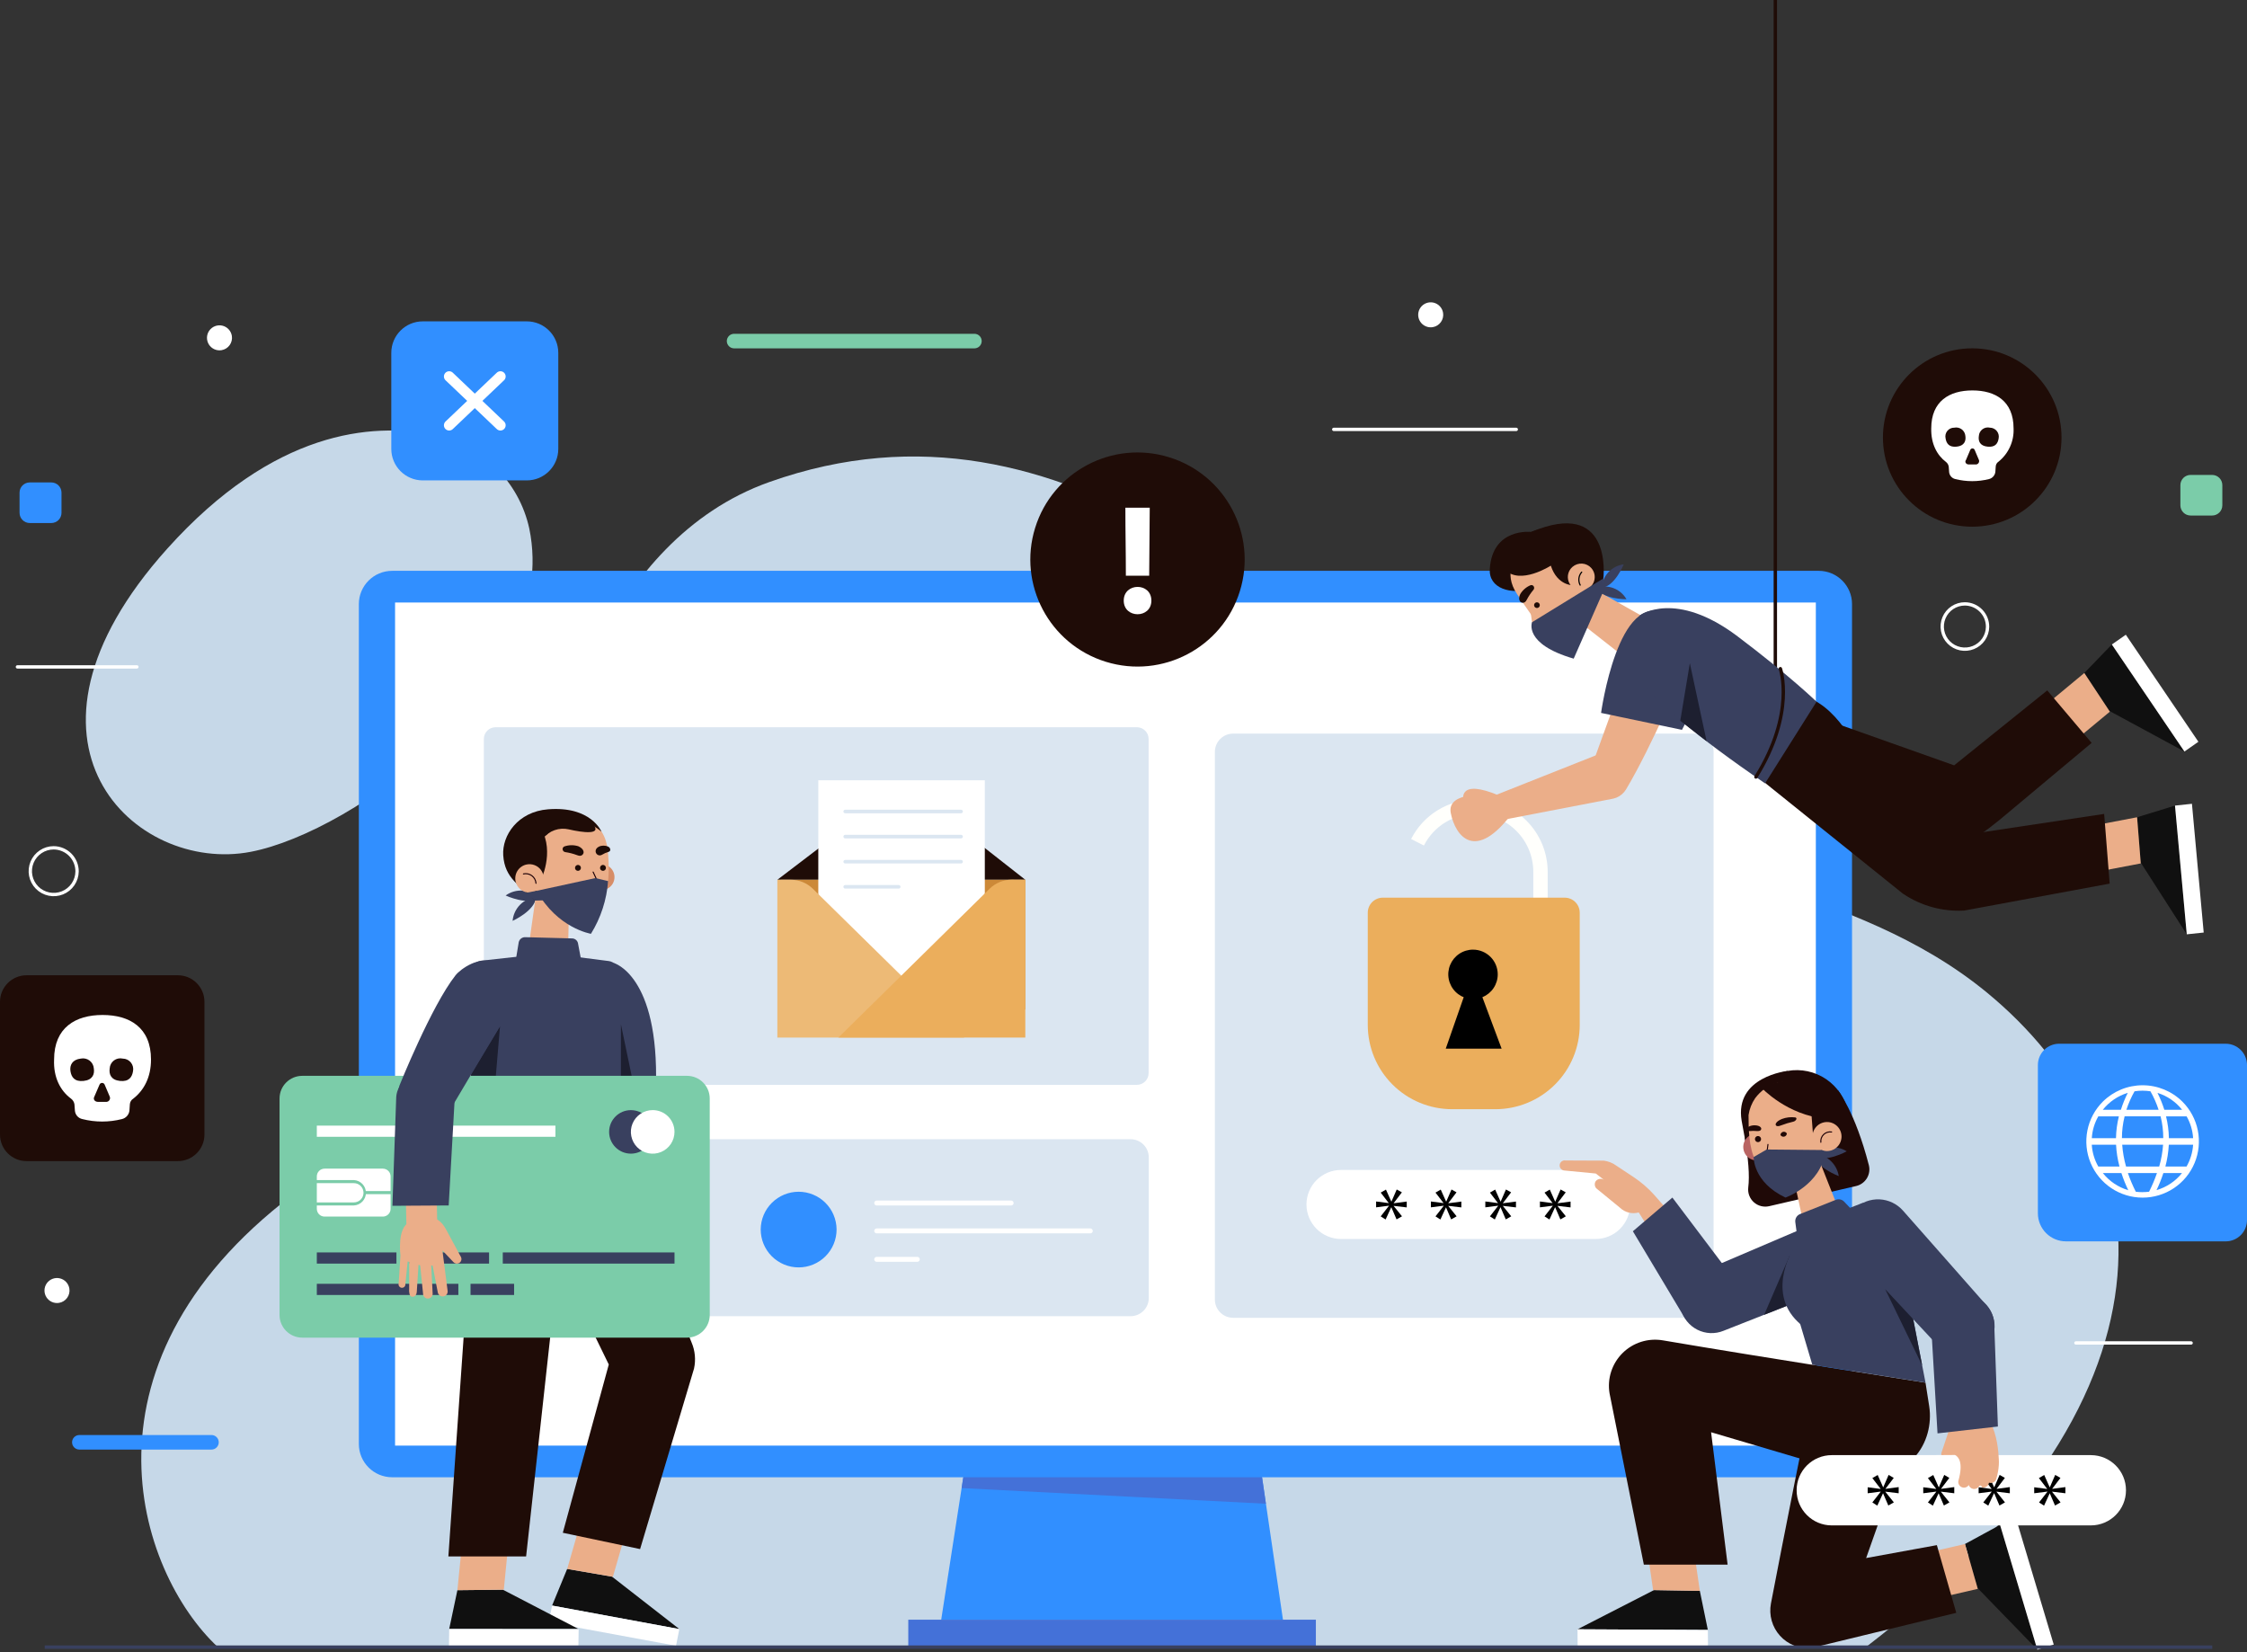 <svg width="306" height="225" viewBox="0 0 306 225" fill="none" xmlns="http://www.w3.org/2000/svg">
<rect x="0" y="0" width="306" height="225" fill="#333333" stroke="none"/>
<g clip-path="url(#clip0_330_4432)">
<path d="M270.613 135.193C252.245 120.07 227.636 119.917 204.517 104.556C175.876 85.533 145.707 51.135 104.781 65.641C82.11 73.681 75.916 102.036 75.023 106.553C74.846 107.449 74.659 108.335 74.444 109.222C72.641 116.636 69.693 141.114 41.384 161.579C8.927 185.045 18.713 214.109 29.677 224.309H254.095C300.076 189.001 293.971 154.431 270.613 135.193Z" fill="#C6D8E8"/>
<path d="M72.081 71.987C71.389 68.805 69.775 65.895 67.44 63.622C65.105 61.349 62.152 59.812 58.949 59.203C50.709 57.551 37.297 58.559 22.792 74.703C-0.944 101.117 18.415 119.03 34.139 116.002C48.261 113.3 76.406 92.877 72.081 71.987Z" fill="#C6D8E8"/>
<path d="M280.423 142.136H303.099C303.868 142.136 304.606 142.442 305.15 142.985C305.694 143.528 306 144.265 306 145.034V166.152C306 166.921 305.694 167.658 305.15 168.201C304.606 168.744 303.868 169.05 303.099 169.05H281.348C280.334 169.05 279.361 168.647 278.643 167.93C277.926 167.214 277.522 166.242 277.522 165.228V145.029C277.524 144.261 277.83 143.526 278.374 142.983C278.918 142.441 279.655 142.136 280.423 142.136Z" fill="#318FFF"/>
<path d="M286.365 150.022C285.293 151.093 284.562 152.457 284.266 153.942C283.97 155.428 284.121 156.968 284.701 158.367C285.282 159.766 286.264 160.962 287.525 161.804C288.786 162.646 290.268 163.095 291.784 163.095C293.301 163.095 294.783 162.646 296.044 161.804C297.304 160.962 298.287 159.766 298.867 158.367C299.447 156.968 299.599 155.428 299.303 153.942C299.006 152.457 298.276 151.093 297.203 150.022C295.762 148.594 293.814 147.792 291.784 147.792C289.754 147.792 287.806 148.594 286.365 150.022ZM297.185 151.128H294.741C294.493 150.337 294.181 149.568 293.807 148.827C295.131 149.24 296.3 150.042 297.161 151.128H297.185ZM288.967 154.991C288.969 153.991 289.091 152.995 289.332 152.024H294.232C294.475 152.994 294.598 153.991 294.597 154.991H288.967ZM294.573 155.887C294.5 156.892 294.323 157.886 294.045 158.855H289.528C289.252 157.886 289.077 156.892 289.005 155.887H294.573ZM291.77 148.529C292.132 148.531 292.492 148.559 292.849 148.613C293.303 149.412 293.676 150.254 293.961 151.128H289.575C289.862 150.255 290.235 149.413 290.687 148.613C291.042 148.559 291.401 148.531 291.761 148.529H291.77ZM289.762 148.827C289.388 149.568 289.076 150.337 288.827 151.128H286.365C287.237 150.038 288.417 149.236 289.752 148.827H289.762ZM285.749 152.028H288.552C288.309 152.999 288.177 153.995 288.159 154.996H284.866C284.928 153.952 285.23 152.937 285.749 152.028ZM285.749 158.859C285.23 157.951 284.926 156.936 284.861 155.892H288.169C288.219 156.895 288.376 157.889 288.636 158.859H285.749ZM286.356 159.751H288.897C289.155 160.549 289.468 161.328 289.832 162.084C288.463 161.679 287.253 160.862 286.365 159.746L286.356 159.751ZM291.761 162.35C291.458 162.348 291.155 162.328 290.855 162.289C290.439 161.468 290.08 160.62 289.78 159.751H293.737C293.437 160.619 293.08 161.467 292.667 162.289C292.367 162.326 292.064 162.345 291.761 162.345V162.35ZM293.676 162.079C294.04 161.323 294.353 160.544 294.611 159.746H297.152C296.261 160.861 295.047 161.674 293.676 162.074V162.079ZM297.768 158.859H294.886C295.142 157.888 295.298 156.894 295.353 155.892H298.661C298.594 156.934 298.288 157.948 297.768 158.855V158.859ZM298.661 154.996H295.363C295.346 153.995 295.216 153 294.975 152.028H297.778C298.296 152.935 298.598 153.949 298.661 154.991V154.996Z" fill="white"/>
<path d="M71.735 43.763H57.58C55.209 43.763 53.287 45.682 53.287 48.051V61.134C53.287 63.502 55.209 65.422 57.58 65.422H71.735C74.106 65.422 76.028 63.502 76.028 61.134V48.051C76.028 45.682 74.106 43.763 71.735 43.763Z" fill="#318FFF"/>
<path d="M61.168 51.27L68.147 57.915" stroke="white" stroke-width="1.429" stroke-linecap="round" stroke-linejoin="round"/>
<path d="M68.147 51.27L61.168 57.915" stroke="white" stroke-width="1.429" stroke-linecap="round" stroke-linejoin="round"/>
<path d="M268.581 71.726C275.297 71.726 280.741 66.288 280.741 59.58C280.741 52.873 275.297 47.435 268.581 47.435C261.866 47.435 256.421 52.873 256.421 59.58C256.421 66.288 261.866 71.726 268.581 71.726Z" fill="#1F0C07"/>
<path d="M265.004 62.907C265.209 63.066 265.345 63.299 265.382 63.556L265.438 64.307C265.464 64.531 265.558 64.74 265.709 64.908C265.86 65.075 266.059 65.191 266.279 65.24C267.785 65.618 269.361 65.618 270.866 65.24C271.092 65.184 271.295 65.062 271.449 64.889C271.603 64.716 271.701 64.5 271.73 64.27L271.782 63.518C271.79 63.388 271.828 63.262 271.893 63.149C271.959 63.036 272.051 62.941 272.16 62.87C272.834 62.329 273.37 61.638 273.727 60.851C274.083 60.065 274.249 59.206 274.211 58.344C274.211 54.611 271.73 53.169 268.605 53.169C265.48 53.169 262.999 54.625 262.999 58.344C262.953 60.411 263.766 61.974 265.004 62.907ZM270.992 58.241C271.172 58.243 271.348 58.285 271.51 58.363C271.671 58.441 271.813 58.553 271.927 58.692C272.04 58.831 272.121 58.993 272.165 59.166C272.208 59.34 272.213 59.521 272.179 59.697C272.071 60.397 271.712 60.933 270.67 60.826C269.628 60.719 269.376 60.07 269.483 59.37C269.493 59.191 269.542 59.016 269.627 58.858C269.711 58.699 269.83 58.561 269.974 58.453C270.118 58.346 270.283 58.271 270.459 58.234C270.635 58.198 270.817 58.2 270.992 58.241ZM267.722 62.66L268.316 61.26C268.34 61.202 268.382 61.152 268.434 61.117C268.487 61.083 268.549 61.064 268.612 61.064C268.675 61.064 268.737 61.083 268.79 61.117C268.843 61.152 268.884 61.202 268.909 61.26L269.502 62.66C269.521 62.724 269.526 62.791 269.516 62.857C269.507 62.923 269.484 62.986 269.448 63.042C269.412 63.098 269.364 63.146 269.309 63.182C269.253 63.218 269.19 63.242 269.124 63.252H268.147C267.755 63.266 267.54 62.94 267.704 62.674L267.722 62.66ZM266.139 58.241C266.313 58.205 266.494 58.206 266.668 58.245C266.842 58.283 267.006 58.359 267.148 58.465C267.291 58.572 267.409 58.708 267.496 58.864C267.582 59.02 267.633 59.193 267.648 59.37C267.755 60.07 267.484 60.719 266.461 60.826C265.438 60.933 265.06 60.397 264.952 59.697C264.912 59.52 264.912 59.337 264.953 59.161C264.994 58.984 265.075 58.82 265.189 58.679C265.304 58.539 265.449 58.427 265.613 58.351C265.778 58.275 265.958 58.237 266.139 58.241Z" fill="white"/>
<path d="M24.222 132.813H3.62C1.621 132.813 0 134.432 0 136.43V154.506C0 156.503 1.621 158.122 3.62 158.122H24.222C26.221 158.122 27.842 156.503 27.842 154.506V136.43C27.842 134.432 26.221 132.813 24.222 132.813Z" fill="#1F0C07"/>
<path d="M9.67 149.611C9.918 149.795 10.086 150.067 10.137 150.372L10.202 151.258C10.226 151.532 10.337 151.79 10.52 151.996C10.703 152.201 10.947 152.341 11.216 152.397C12.985 152.845 14.838 152.845 16.607 152.397C16.872 152.333 17.112 152.189 17.294 151.986C17.476 151.783 17.591 151.529 17.625 151.258L17.686 150.372C17.697 150.217 17.745 150.067 17.827 149.935C17.908 149.802 18.02 149.691 18.153 149.611C19.615 148.468 20.564 146.695 20.564 144.287C20.564 139.915 17.649 138.221 13.967 138.221C10.286 138.221 7.367 139.934 7.367 144.287C7.259 146.695 8.208 148.533 9.67 149.611ZM16.714 144.161C16.925 144.162 17.134 144.21 17.325 144.3C17.515 144.391 17.684 144.522 17.817 144.686C17.951 144.849 18.047 145.039 18.099 145.244C18.151 145.449 18.156 145.662 18.116 145.869C17.99 146.695 17.546 147.329 16.341 147.203C15.135 147.078 14.818 146.317 14.939 145.491C14.951 145.28 15.008 145.074 15.108 144.888C15.208 144.702 15.347 144.539 15.516 144.413C15.685 144.286 15.88 144.198 16.087 144.154C16.294 144.111 16.508 144.113 16.714 144.161ZM12.842 149.355L13.552 147.707C13.58 147.638 13.629 147.578 13.691 147.536C13.753 147.495 13.827 147.472 13.902 147.472C13.977 147.472 14.051 147.495 14.113 147.536C14.175 147.578 14.224 147.638 14.252 147.707L14.953 149.355C14.981 149.43 14.991 149.51 14.982 149.59C14.973 149.669 14.947 149.746 14.904 149.814C14.861 149.881 14.803 149.938 14.735 149.98C14.666 150.022 14.589 150.047 14.509 150.054H13.351C12.907 150.054 12.65 149.695 12.842 149.355ZM11.001 144.161C11.207 144.118 11.419 144.119 11.624 144.165C11.829 144.21 12.022 144.299 12.19 144.425C12.358 144.551 12.497 144.711 12.598 144.895C12.7 145.079 12.76 145.282 12.776 145.491C12.907 146.317 12.589 147.078 11.375 147.203C10.16 147.329 9.721 146.695 9.595 145.869C9.469 145.043 9.861 144.287 11.001 144.161Z" fill="white"/>
<path d="M196.519 42.601C196.466 42.268 196.314 41.958 196.084 41.712C195.854 41.465 195.556 41.291 195.227 41.214C194.898 41.137 194.554 41.159 194.238 41.277C193.922 41.395 193.648 41.605 193.451 41.879C193.254 42.153 193.143 42.479 193.132 42.816C193.121 43.153 193.21 43.486 193.389 43.772C193.568 44.059 193.827 44.286 194.135 44.424C194.443 44.563 194.785 44.607 195.118 44.551C195.562 44.477 195.959 44.23 196.221 43.865C196.484 43.499 196.591 43.045 196.519 42.601Z" fill="white"/>
<path d="M9.445 175.475C9.392 175.142 9.24 174.832 9.01 174.585C8.78 174.338 8.482 174.165 8.153 174.088C7.825 174.01 7.48 174.032 7.164 174.15C6.848 174.269 6.574 174.478 6.377 174.752C6.18 175.026 6.069 175.353 6.058 175.69C6.047 176.027 6.137 176.36 6.315 176.646C6.494 176.932 6.753 177.159 7.061 177.298C7.369 177.436 7.711 177.481 8.044 177.425C8.488 177.351 8.885 177.104 9.147 176.738C9.41 176.373 9.517 175.919 9.445 175.475Z" fill="white"/>
<path d="M31.574 45.736C31.52 45.403 31.369 45.094 31.139 44.847C30.909 44.6 30.61 44.427 30.282 44.349C29.953 44.272 29.609 44.294 29.293 44.412C28.976 44.531 28.703 44.74 28.506 45.014C28.309 45.288 28.198 45.614 28.187 45.952C28.176 46.289 28.265 46.621 28.444 46.908C28.622 47.194 28.882 47.421 29.19 47.559C29.497 47.698 29.84 47.742 30.173 47.687C30.617 47.612 31.013 47.365 31.276 47C31.538 46.635 31.645 46.18 31.574 45.736Z" fill="white"/>
<path d="M132.712 47.44H99.974C99.711 47.44 99.459 47.336 99.272 47.15C99.086 46.965 98.98 46.713 98.979 46.45C98.979 46.187 99.084 45.934 99.27 45.748C99.457 45.561 99.71 45.456 99.974 45.456H132.698C132.828 45.456 132.957 45.482 133.078 45.532C133.198 45.582 133.308 45.656 133.4 45.748C133.492 45.84 133.564 45.95 133.614 46.07C133.663 46.191 133.689 46.32 133.688 46.45C133.688 46.71 133.586 46.96 133.403 47.145C133.22 47.33 132.972 47.436 132.712 47.44Z" fill="#7BCCA9"/>
<path d="M28.799 197.405H10.819C10.687 197.406 10.557 197.381 10.435 197.332C10.313 197.282 10.203 197.209 10.109 197.117C10.016 197.025 9.942 196.915 9.891 196.793C9.84 196.672 9.814 196.542 9.814 196.411C9.814 196.28 9.841 196.15 9.891 196.029C9.942 195.908 10.016 195.799 10.11 195.706C10.203 195.614 10.314 195.542 10.435 195.493C10.557 195.444 10.688 195.42 10.819 195.422H28.799C29.062 195.422 29.314 195.526 29.5 195.711C29.685 195.897 29.79 196.149 29.79 196.411C29.79 196.541 29.765 196.67 29.716 196.791C29.666 196.911 29.593 197.021 29.501 197.113C29.409 197.206 29.3 197.279 29.179 197.329C29.059 197.379 28.93 197.405 28.799 197.405Z" fill="#318FFF"/>
<path d="M301.249 64.675H298.32C297.551 64.675 296.928 65.298 296.928 66.066V68.814C296.928 69.582 297.551 70.205 298.32 70.205H301.249C302.017 70.205 302.641 69.582 302.641 68.814V66.066C302.641 65.298 302.017 64.675 301.249 64.675Z" fill="#7BCCA9"/>
<path d="M6.983 65.698H4.055C3.286 65.698 2.663 66.32 2.663 67.088V69.837C2.663 70.604 3.286 71.227 4.055 71.227H6.983C7.752 71.227 8.375 70.604 8.375 69.837V67.088C8.375 66.32 7.752 65.698 6.983 65.698Z" fill="#318FFF"/>
<path d="M270.669 85.365C270.661 85.973 270.473 86.565 270.128 87.067C269.784 87.569 269.298 87.958 268.733 88.184C268.168 88.411 267.548 88.466 266.952 88.342C266.356 88.218 265.81 87.921 265.382 87.487C264.955 87.054 264.665 86.504 264.55 85.906C264.435 85.309 264.499 84.691 264.735 84.13C264.97 83.569 265.367 83.09 265.874 82.753C266.382 82.417 266.977 82.238 267.586 82.239C267.994 82.242 268.397 82.325 268.773 82.484C269.149 82.642 269.49 82.874 269.776 83.164C270.062 83.454 270.288 83.798 270.442 84.175C270.595 84.553 270.672 84.957 270.669 85.365V85.365Z" stroke="white" stroke-width="0.453" stroke-linecap="round" stroke-linejoin="round"/>
<path d="M10.496 118.685C10.487 119.312 10.292 119.923 9.937 120.44C9.581 120.957 9.08 121.357 8.498 121.591C7.915 121.825 7.276 121.881 6.661 121.753C6.046 121.625 5.483 121.319 5.042 120.872C4.601 120.425 4.302 119.858 4.183 119.242C4.064 118.626 4.13 117.988 4.372 117.41C4.615 116.831 5.023 116.337 5.546 115.989C6.068 115.641 6.682 115.456 7.31 115.456C7.732 115.459 8.149 115.545 8.537 115.709C8.925 115.873 9.277 116.111 9.573 116.411C9.869 116.711 10.102 117.066 10.261 117.456C10.419 117.846 10.499 118.264 10.496 118.685Z" stroke="white" stroke-width="0.453" stroke-linecap="round" stroke-linejoin="round"/>
<path d="M181.631 58.475H206.488" stroke="white" stroke-width="0.453" stroke-linecap="round" stroke-linejoin="round"/>
<path d="M2.373 90.819H18.644" stroke="white" stroke-width="0.453" stroke-linecap="round" stroke-linejoin="round"/>
<path d="M282.698 182.884H298.39" stroke="white" stroke-width="0.453" stroke-linecap="round" stroke-linejoin="round"/>
<path d="M247.672 77.736H53.409C50.901 77.736 48.868 79.766 48.868 82.271V196.64C48.868 199.144 50.901 201.175 53.409 201.175H247.672C250.18 201.175 252.213 199.144 252.213 196.64V82.271C252.213 79.766 250.18 77.736 247.672 77.736Z" fill="#318FFF"/>
<path d="M247.284 82.052H53.801V196.864H247.284V82.052Z" fill="white"/>
<path d="M131.782 197.312L128.175 220.572H174.717L171.298 197.312H131.782Z" fill="#318FFF"/>
<path d="M179.198 220.572H123.691V224.309H179.198V220.572Z" fill="#4471D8"/>
<path d="M131.184 201.175H171.868L172.396 204.782L130.956 202.65L131.184 201.175Z" fill="#4471D8"/>
<path d="M230.868 99.904H167.934C166.559 99.904 165.444 101.018 165.444 102.391V176.972C165.444 178.346 166.559 179.459 167.934 179.459H230.868C232.243 179.459 233.358 178.346 233.358 176.972V102.391C233.358 101.018 232.243 99.904 230.868 99.904Z" fill="#DBE6F1"/>
<path d="M209.787 124.83V118.727C209.787 116.38 208.855 114.128 207.195 112.466C205.536 110.804 203.284 109.868 200.934 109.861V109.861C199.299 109.86 197.696 110.312 196.302 111.166C194.909 112.02 193.779 113.244 193.039 114.7" stroke="#FFFFFC" stroke-width="1.957" stroke-miterlimit="10"/>
<path d="M188.321 122.245H213.08C213.623 122.245 214.145 122.461 214.53 122.845C214.914 123.229 215.13 123.75 215.13 124.293V139.574C215.13 142.619 213.92 145.538 211.764 147.691C209.609 149.843 206.686 151.053 203.638 151.053H197.757C194.709 151.053 191.786 149.843 189.631 147.691C187.476 145.538 186.265 142.619 186.265 139.574V124.317C186.262 124.045 186.313 123.776 186.415 123.524C186.517 123.273 186.668 123.044 186.859 122.851C187.05 122.659 187.278 122.506 187.529 122.402C187.78 122.298 188.049 122.244 188.321 122.245Z" fill="#EBAE5C"/>
<path d="M203.965 132.683C203.966 133.348 203.769 133.999 203.399 134.553C203.03 135.107 202.504 135.539 201.889 135.794C201.274 136.05 200.596 136.117 199.943 135.988C199.289 135.858 198.689 135.538 198.217 135.068C197.746 134.598 197.425 133.998 197.294 133.345C197.164 132.693 197.23 132.016 197.485 131.401C197.74 130.786 198.172 130.26 198.725 129.891C199.279 129.521 199.931 129.323 200.597 129.323C201.489 129.323 202.345 129.677 202.977 130.307C203.608 130.937 203.963 131.791 203.965 132.683Z" fill="black"/>
<path d="M199.602 135.021L196.884 142.808H204.492L201.582 135.021H199.602Z" fill="black"/>
<path d="M217.284 168.727H182.626C181.377 168.727 180.18 168.232 179.297 167.35C178.414 166.468 177.917 165.272 177.917 164.024C177.917 163.407 178.039 162.795 178.276 162.225C178.513 161.655 178.86 161.136 179.297 160.7C179.734 160.264 180.253 159.918 180.825 159.682C181.396 159.446 182.008 159.325 182.626 159.325H217.284C217.902 159.325 218.514 159.446 219.086 159.682C219.657 159.918 220.176 160.264 220.613 160.7C221.051 161.136 221.398 161.655 221.634 162.225C221.871 162.795 221.993 163.407 221.993 164.024C221.993 165.272 221.497 166.468 220.614 167.35C219.731 168.232 218.533 168.727 217.284 168.727Z" fill="white"/>
<path d="M190.913 162.373L189.797 163.838V163.861L191.572 163.628V164.426L189.797 164.216V164.239L190.927 165.639L190.185 166.059L189.479 164.416H189.456L188.695 166.073L188.027 165.648L189.143 164.216V164.192L187.401 164.416V163.618L189.129 163.842L188.027 162.41L188.741 161.999L189.47 163.628H189.493L190.208 161.985L190.913 162.373Z" fill="black"/>
<path d="M198.351 162.373L197.234 163.838V163.861L199.009 163.628V164.426L197.234 164.216V164.239L198.365 165.639L197.622 166.059L196.917 164.416L196.155 166.073L195.487 165.648L196.604 164.216V164.192L194.861 164.416V163.618L196.59 163.842L195.487 162.41L196.202 161.999L196.931 163.628H196.954L197.669 161.985L198.351 162.373Z" fill="black"/>
<path d="M205.787 162.373L204.671 163.838V163.861L206.446 163.628V164.426L204.671 164.216V164.239L205.801 165.639L205.058 166.059L204.353 164.416H204.33L203.568 166.073L202.9 165.648L204.017 164.216V164.192L202.274 164.416V163.618L204.003 163.842L202.9 162.41L203.615 161.999L204.344 163.628H204.367L205.082 161.985L205.787 162.373Z" fill="black"/>
<path d="M213.224 162.373L212.112 163.838V163.861L213.882 163.628V164.426L212.112 164.216V164.239L213.238 165.639L212.495 166.059L211.79 164.416H211.766L211.005 166.073L210.337 165.648L211.453 164.216V164.192L209.711 164.416V163.618L211.439 163.842L210.337 162.41L211.052 161.999L211.78 163.628H211.804L212.523 161.985L213.224 162.373Z" fill="black"/>
<path d="M168.851 80.497C171.229 72.805 166.914 64.644 159.212 62.269C151.511 59.893 143.341 64.204 140.963 71.895C138.585 79.588 142.9 87.749 150.601 90.124C158.302 92.499 166.473 88.189 168.851 80.497Z" fill="#1F0C07"/>
<path d="M156.797 81.791C156.797 84.268 153.032 84.268 153.032 81.791C153.032 79.313 156.797 79.29 156.797 81.791ZM156.573 69.141L156.498 78.403H153.322C153.322 74.899 153.256 72.669 153.256 69.141H156.573Z" fill="white"/>
<path d="M154.822 99.036H67.489C66.607 99.036 65.891 99.751 65.891 100.632V146.139C65.891 147.021 66.607 147.735 67.489 147.735H154.822C155.704 147.735 156.42 147.021 156.42 146.139V100.632C156.42 99.751 155.704 99.036 154.822 99.036Z" fill="#DBE6F1"/>
<path d="M139.63 119.809L122.99 106.759L105.86 119.809H139.63Z" fill="#1F0C07"/>
<path d="M139.63 119.809H106.351V137.479H139.63V119.809Z" fill="#CC8938"/>
<path d="M134.113 106.259H111.438V135.702H134.113V106.259Z" fill="white"/>
<path d="M105.86 119.805V141.296H131.315L110.718 121.051C109.908 120.252 108.816 119.804 107.677 119.805H105.86Z" fill="#EDBA76"/>
<path d="M139.63 119.805V141.296H114.171L134.758 121.036C135.568 120.238 136.661 119.79 137.799 119.791L139.63 119.805Z" fill="#EBAE5C"/>
<path d="M115.1 110.51H130.88" stroke="#DBE6F1" stroke-width="0.486" stroke-linecap="round" stroke-linejoin="round"/>
<path d="M115.1 113.93H130.88" stroke="#DBE6F1" stroke-width="0.486" stroke-linecap="round" stroke-linejoin="round"/>
<path d="M115.1 117.345H130.88" stroke="#DBE6F1" stroke-width="0.486" stroke-linecap="round" stroke-linejoin="round"/>
<path d="M115.1 120.766H122.387" stroke="#DBE6F1" stroke-width="0.486" stroke-linecap="round" stroke-linejoin="round"/>
<path d="M153.963 155.14H68.372C67.002 155.14 65.891 156.249 65.891 157.618V176.762C65.891 178.131 67.002 179.24 68.372 179.24H153.963C155.333 179.24 156.443 178.131 156.443 176.762V157.618C156.443 156.249 155.333 155.14 153.963 155.14Z" fill="#DBE6F1"/>
<path d="M108.761 172.596C108.081 172.596 107.409 172.462 106.781 172.202C106.154 171.942 105.584 171.561 105.104 171.081C104.624 170.601 104.244 170.031 103.985 169.404C103.726 168.776 103.593 168.104 103.594 167.426C103.603 166.062 104.151 164.758 105.119 163.796C106.086 162.835 107.396 162.294 108.761 162.293C110.126 162.294 111.435 162.835 112.403 163.796C113.371 164.758 113.919 166.062 113.927 167.426C113.929 168.104 113.796 168.776 113.537 169.404C113.278 170.031 112.897 170.601 112.417 171.081C111.937 171.561 111.367 171.942 110.74 172.202C110.113 172.462 109.44 172.596 108.761 172.596Z" fill="#318FFF"/>
<path d="M119.389 167.626H148.478" stroke="white" stroke-width="0.668" stroke-linecap="round" stroke-linejoin="round"/>
<path d="M119.389 163.828H137.697" stroke="white" stroke-width="0.668" stroke-linecap="round" stroke-linejoin="round"/>
<path d="M119.389 171.499H124.92" stroke="white" stroke-width="0.668" stroke-linecap="round" stroke-linejoin="round"/>
<path d="M77.238 213.656L83.349 214.711L92.514 221.85L75.183 218.649L77.238 213.656Z" fill="#101010"/>
<path d="M74.73 220.922L75.183 218.649L92.514 221.85L92.061 224.123L74.73 220.922Z" fill="white"/>
<path d="M85.899 206.294L79.676 205.22L77.238 213.657L83.465 214.73L85.899 206.294Z" fill="#EBAE89"/>
<path d="M84.138 157.716L94.182 182.824C94.659 183.944 94.775 185.185 94.514 186.374L87.17 210.955L76.645 208.734L82.905 185.819L69.19 157.683L84.138 157.716Z" fill="#1F0C07"/>
<path d="M62.289 216.554L68.488 216.489L78.803 221.85L61.173 221.836L62.289 216.554Z" fill="#101010"/>
<path d="M61.141 224.155L61.173 221.836L78.803 221.85L78.766 224.169L61.141 224.155Z" fill="white"/>
<path d="M69.473 207.745L63.158 207.815L62.289 216.554L68.609 216.484L69.473 207.745Z" fill="#EBAE89"/>
<path d="M65.149 157.263C65.149 157.263 63.542 161.892 64.027 169.329L61.061 211.953H71.647L75.085 180.663L76.617 157.198L65.149 157.263Z" fill="#1F0C07"/>
<path d="M73.005 122.166C72.178 122.249 71.406 122.618 70.822 123.209C70.238 123.8 69.879 124.576 69.806 125.404C69.806 125.404 72.879 124.032 73.005 122.166Z" fill="#39405F"/>
<path d="M73.403 122.25C72.798 121.679 72.014 121.336 71.184 121.282C70.354 121.227 69.531 121.464 68.858 121.951C68.858 121.951 71.945 123.383 73.403 122.25Z" fill="#39405F"/>
<path d="M80.195 119.833C80.272 120.173 80.447 120.484 80.7 120.725C80.953 120.966 81.272 121.126 81.617 121.186C81.961 121.246 82.315 121.202 82.635 121.06C82.954 120.919 83.224 120.685 83.411 120.39C83.598 120.095 83.692 119.751 83.683 119.402C83.674 119.053 83.562 118.715 83.36 118.43C83.158 118.145 82.876 117.926 82.55 117.801C82.224 117.676 81.867 117.651 81.526 117.728C81.071 117.832 80.675 118.111 80.426 118.506C80.176 118.9 80.094 119.377 80.195 119.833Z" fill="#D78D67"/>
<path d="M77.486 123.78L77.331 130.48L71.796 130.326L73.398 118.993L77.486 123.78Z" fill="#EBAE89"/>
<path d="M79.929 111.938C81.713 112.176 82.582 114.061 82.76 115.755C82.961 117.705 83.007 120.337 82.4 121.821C81.466 124.112 79.336 125.843 76.327 125.026C76.327 125.026 73.057 124.597 72.562 119.287C71.945 112.997 76.15 111.434 79.929 111.938Z" fill="#EBAE89"/>
<path d="M73.318 119.688L71.884 115.488C72.459 114.191 73.328 114.387 73.328 114.387C73.328 114.303 74.51 113.711 74.491 113.622C78.303 109.768 81.914 113.267 81.914 113.267C81.914 113.267 80.513 109.744 74.636 110.211C70.506 110.538 68.357 113.781 68.53 116.473C68.74 119.678 70.833 120.565 72.884 122.651L73.318 119.688Z" fill="#1F0C07"/>
<path d="M73.959 114.173C74.366 113.657 74.911 113.268 75.532 113.05C76.152 112.833 76.822 112.797 77.462 112.946C79.274 113.37 82.212 113.785 80.657 112.143C80.657 112.143 79.232 110.603 76.168 111.121C73.104 111.639 73.959 114.173 73.959 114.173Z" fill="#1F0C07"/>
<path d="M73.594 119.991C73.594 119.991 75.593 116.132 73.673 112.787L71.403 114.117L71.819 118.535L73.594 119.991Z" fill="#1F0C07"/>
<path d="M70.221 120.066C70.308 120.438 70.504 120.776 70.783 121.037C71.062 121.298 71.412 121.471 71.79 121.533C72.167 121.596 72.554 121.546 72.903 121.39C73.252 121.233 73.546 120.977 73.75 120.653C73.953 120.33 74.056 119.953 74.046 119.572C74.036 119.19 73.912 118.819 73.692 118.507C73.472 118.195 73.164 117.955 72.807 117.817C72.451 117.68 72.061 117.65 71.688 117.733C71.437 117.789 71.2 117.893 70.991 118.041C70.781 118.189 70.603 118.377 70.466 118.594C70.33 118.811 70.238 119.052 70.196 119.305C70.154 119.558 70.162 119.817 70.221 120.066Z" fill="#EBAE89"/>
<path d="M71.282 119.011C71.481 118.966 71.686 118.965 71.885 119.007C72.084 119.049 72.271 119.134 72.433 119.256C72.596 119.377 72.73 119.533 72.826 119.711C72.923 119.89 72.98 120.087 72.992 120.29" stroke="#1D0006" stroke-width="0.145" stroke-linecap="round" stroke-linejoin="round"/>
<path d="M81.718 118.26C81.732 118.339 81.769 118.411 81.824 118.468C81.879 118.525 81.951 118.564 82.028 118.581C82.106 118.598 82.187 118.591 82.261 118.562C82.335 118.532 82.398 118.482 82.443 118.416C82.489 118.351 82.513 118.274 82.514 118.194C82.516 118.115 82.493 118.037 82.45 117.97C82.407 117.903 82.345 117.851 82.272 117.819C82.199 117.788 82.118 117.779 82.04 117.793C81.936 117.815 81.845 117.875 81.785 117.962C81.725 118.049 81.701 118.156 81.718 118.26Z" fill="#1F0C07"/>
<path d="M78.312 118.26C78.327 118.339 78.364 118.411 78.419 118.468C78.474 118.525 78.546 118.564 78.623 118.581C78.701 118.598 78.782 118.591 78.856 118.562C78.93 118.532 78.993 118.482 79.038 118.416C79.083 118.351 79.108 118.274 79.109 118.194C79.11 118.115 79.088 118.037 79.045 117.97C79.002 117.903 78.94 117.851 78.867 117.819C78.794 117.788 78.713 117.779 78.635 117.793C78.53 117.813 78.437 117.873 78.377 117.96C78.317 118.048 78.293 118.156 78.312 118.26Z" fill="#1F0C07"/>
<path d="M80.774 118.755L81.377 120.047C81.384 120.077 81.385 120.107 81.379 120.137C81.374 120.167 81.363 120.195 81.346 120.22C81.329 120.246 81.308 120.267 81.283 120.284C81.258 120.301 81.229 120.312 81.2 120.318L80.774 120.402" stroke="#1D0006" stroke-width="0.145" stroke-linecap="round" stroke-linejoin="round"/>
<path d="M81.157 116.137C81.188 116.211 81.233 116.277 81.291 116.332C81.348 116.386 81.417 116.428 81.492 116.455C81.567 116.481 81.646 116.491 81.726 116.485C81.805 116.478 81.882 116.455 81.951 116.417C82.242 116.237 82.557 116.097 82.886 116.002C82.924 115.993 82.961 115.977 82.993 115.954C83.025 115.93 83.051 115.901 83.071 115.866C83.091 115.832 83.103 115.794 83.108 115.755C83.112 115.715 83.108 115.676 83.096 115.638C83.081 115.564 83.049 115.495 83.002 115.437C82.954 115.378 82.894 115.332 82.825 115.302C82.626 115.207 82.408 115.158 82.187 115.158C81.967 115.158 81.749 115.207 81.55 115.302C80.919 115.633 81.157 116.137 81.157 116.137Z" fill="#1F0C07"/>
<path d="M79.466 116.16C79.466 116.16 79.312 116.767 78.597 116.459C78.07 116.261 77.524 116.12 76.967 116.039C76.87 116.023 76.782 115.973 76.718 115.899C76.654 115.825 76.618 115.731 76.617 115.633C76.615 115.556 76.637 115.48 76.68 115.415C76.722 115.35 76.783 115.299 76.855 115.269C77.472 115.055 78.143 115.047 78.765 115.246C79.615 115.633 79.466 116.16 79.466 116.16Z" fill="#1F0C07"/>
<path d="M73.09 121.311L81.078 119.576L82.811 119.991C82.622 122.536 81.821 124.998 80.476 127.167C80.476 127.167 75.898 126.416 73.09 121.311Z" fill="#39405F"/>
<path d="M73.09 121.312L71.445 121.615L72.884 122.642L76.168 122.548L73.09 121.312Z" fill="#39405F"/>
<path d="M74.637 129.818L82.905 130.877C84.386 131.073 85.101 133.448 85.012 134.353L84.138 157.716L65.037 157.669L63.248 134.885C63.009 133.019 64.131 130.839 65.822 130.797L74.637 129.818Z" fill="#39405F"/>
<path d="M83.563 131.134C83.563 131.134 89.766 132.748 89.327 148.015L81.709 148.379L82.438 132.547L83.563 131.134Z" fill="#39405F"/>
<path d="M70.175 131.134L70.642 128.306C70.69 128.1 70.811 127.917 70.983 127.793C71.154 127.669 71.365 127.611 71.576 127.629L77.86 127.793C78.077 127.785 78.289 127.861 78.452 128.005C78.615 128.149 78.715 128.351 78.733 128.567L79.28 131.474L70.175 131.134Z" fill="#39405F"/>
<path d="M64.041 146.508L68.091 139.756L67.525 146.508H64.041Z" fill="#1D1F30"/>
<path d="M84.558 146.508V139.481L86.02 146.508H84.558Z" fill="#1D1F30"/>
<path d="M93.555 146.508H41.165C39.454 146.508 38.068 147.893 38.068 149.602V179.068C38.068 180.776 39.454 182.161 41.165 182.161H93.555C95.266 182.161 96.653 180.776 96.653 179.068V149.602C96.653 147.893 95.266 146.508 93.555 146.508Z" fill="#7BCCA9"/>
<path d="M85.917 157.105C87.555 157.105 88.883 155.778 88.883 154.142C88.883 152.505 87.555 151.179 85.917 151.179C84.279 151.179 82.951 152.505 82.951 154.142C82.951 155.778 84.279 157.105 85.917 157.105Z" fill="#39405F"/>
<path d="M91.854 154.141C91.854 154.728 91.68 155.302 91.354 155.79C91.027 156.278 90.563 156.658 90.02 156.883C89.478 157.108 88.88 157.166 88.304 157.052C87.728 156.937 87.198 156.655 86.783 156.24C86.368 155.825 86.085 155.296 85.97 154.72C85.855 154.145 85.914 153.548 86.139 153.006C86.364 152.464 86.745 152 87.233 151.674C87.722 151.348 88.296 151.174 88.884 151.174C89.274 151.173 89.66 151.25 90.021 151.398C90.382 151.547 90.71 151.766 90.986 152.042C91.261 152.317 91.48 152.645 91.629 153.005C91.778 153.365 91.855 153.752 91.854 154.141Z" fill="white"/>
<path d="M75.64 153.288H43.145V154.809H75.64V153.288Z" fill="white"/>
<path d="M53.987 170.557H43.145V172.078H53.987V170.557Z" fill="#39405F"/>
<path d="M66.602 170.557H55.759V172.078H66.602V170.557Z" fill="#39405F"/>
<path d="M91.856 170.557H68.47V172.078H91.856V170.557Z" fill="#39405F"/>
<path d="M62.419 174.831H43.145V176.352H62.419V174.831Z" fill="#39405F"/>
<path d="M70.01 174.831H64.078V176.352H70.01V174.831Z" fill="#39405F"/>
<path d="M52.138 159.148H44.201C43.618 159.148 43.145 159.621 43.145 160.203V164.622C43.145 165.204 43.618 165.676 44.201 165.676H52.138C52.721 165.676 53.193 165.204 53.193 164.622V160.203C53.193 159.621 52.721 159.148 52.138 159.148Z" fill="white"/>
<path d="M48.191 164.16H42.016V160.702H48.191C48.635 160.725 49.053 160.917 49.358 161.239C49.664 161.561 49.834 161.987 49.834 162.431C49.834 162.874 49.664 163.301 49.358 163.623C49.053 163.944 48.635 164.137 48.191 164.16ZM42.431 163.744H48.191C48.539 163.744 48.873 163.606 49.12 163.36C49.366 163.114 49.504 162.781 49.504 162.433C49.504 162.085 49.366 161.752 49.12 161.506C48.873 161.26 48.539 161.122 48.191 161.122H42.431V163.744Z" fill="#7BCCA9"/>
<path d="M53.978 162.2H49.714V162.62H53.978V162.2Z" fill="#7BCCA9"/>
<path d="M70.857 135.193C70.857 135.193 66.34 142.584 61.79 150.311C61.206 151.3 58.356 152.149 57.207 152.201C54.899 152.303 53.708 149.91 54.404 147.819C54.404 147.819 58.739 136.994 62.037 132.813C62.71 131.959 65.344 130.06 67.363 131.134L70.857 135.193Z" fill="#39405F"/>
<path d="M59.547 167.006L59.481 163.287L55.273 163.45L55.348 166.927L59.547 167.006Z" fill="#EBAE89"/>
<path d="M57.52 165.947C57.52 165.947 59.486 165.013 60.752 167.44L62.77 171.173C62.811 171.251 62.834 171.337 62.839 171.425C62.844 171.514 62.83 171.602 62.798 171.684C62.767 171.767 62.718 171.842 62.655 171.904C62.592 171.966 62.517 172.014 62.434 172.045C62.316 172.088 62.189 172.096 62.067 172.066C61.946 172.036 61.836 171.97 61.752 171.877L60.252 170.291L60.953 175.759C60.97 175.856 60.966 175.955 60.941 176.05C60.915 176.144 60.87 176.232 60.807 176.308C60.745 176.383 60.666 176.444 60.578 176.487C60.489 176.529 60.392 176.551 60.294 176.553C60.138 176.554 59.985 176.501 59.863 176.404C59.74 176.306 59.655 176.169 59.622 176.016L58.912 172.358L58.725 172.33L58.921 176.212C58.916 176.308 58.891 176.402 58.846 176.487C58.802 176.572 58.739 176.647 58.662 176.705C58.586 176.763 58.497 176.804 58.403 176.824C58.309 176.845 58.211 176.844 58.117 176.823C57.971 176.788 57.84 176.703 57.748 176.584C57.657 176.464 57.609 176.316 57.613 176.165L57.216 172.311L56.992 172.25L56.772 175.708C56.772 176.581 56.305 176.641 56.02 176.571C55.744 176.511 55.679 175.815 55.721 175.535V171.849L55.516 171.784L55.188 175.05C55.167 175.117 55.13 175.179 55.08 175.23C55.031 175.281 54.971 175.32 54.904 175.344C54.838 175.369 54.766 175.377 54.696 175.37C54.625 175.363 54.557 175.339 54.497 175.302C54.408 175.248 54.339 175.166 54.302 175.069C54.265 174.972 54.261 174.865 54.292 174.765L54.535 170.986C54.535 170.986 54.03 167.169 55.777 166.437L57.52 165.947Z" fill="#EBAE89"/>
<path d="M61.916 149.719L61.103 164.16L53.442 164.207L53.951 149.611C53.953 149.269 54.009 148.929 54.114 148.603C54.264 148.179 54.498 147.789 54.803 147.457C55.108 147.126 55.478 146.86 55.889 146.676C56.3 146.492 56.745 146.393 57.195 146.386C57.646 146.379 58.093 146.463 58.51 146.634C59.907 147.199 62.135 148.221 61.916 149.719Z" fill="#39405F"/>
<path d="M250.302 148.477C250.302 148.477 252.637 151.417 254.506 158.682C254.58 158.98 254.594 159.29 254.548 159.593C254.502 159.897 254.396 160.189 254.237 160.451C254.077 160.714 253.868 160.943 253.62 161.124C253.372 161.306 253.09 161.437 252.792 161.509L240.935 164.258C240.573 164.343 240.195 164.34 239.834 164.25C239.472 164.16 239.138 163.985 238.858 163.739C238.578 163.493 238.361 163.184 238.225 162.838C238.089 162.491 238.038 162.118 238.077 161.747C238.291 160.044 238.077 157.791 237.609 154.907L250.302 148.477Z" fill="#1F0907"/>
<path d="M246.971 157.124C247.808 157.151 248.61 157.469 249.236 158.024C249.863 158.578 250.277 159.334 250.405 160.161C250.405 160.161 247.205 158.981 246.971 157.124Z" fill="#39405F"/>
<path d="M246.948 157.399C247.516 156.784 248.28 156.387 249.11 156.276C249.94 156.164 250.782 156.345 251.493 156.787C251.493 156.787 248.527 158.439 246.948 157.399Z" fill="#39405F"/>
<path d="M243.43 145.841C243.43 145.841 236.175 146.606 237.179 152.621L237.927 156.727L245.177 156.699L243.43 145.841Z" fill="#1F0907"/>
<path d="M251.662 151.421C252.372 155.08 249.158 155.593 245.318 156.335C241.478 157.077 238.479 157.772 237.769 154.114C237.457 152.271 237.873 150.379 238.928 148.836C239.984 147.293 241.598 146.219 243.431 145.841C245.261 145.515 247.145 145.916 248.683 146.958C250.221 148.001 251.29 149.603 251.662 151.421Z" fill="#1F0907"/>
<path d="M241.052 156.386C241.015 156.746 240.872 157.087 240.641 157.365C240.41 157.644 240.102 157.848 239.755 157.952C239.408 158.055 239.038 158.054 238.692 157.947C238.346 157.841 238.039 157.634 237.81 157.354C237.582 157.073 237.442 156.731 237.408 156.371C237.373 156.011 237.447 155.649 237.619 155.331C237.791 155.012 238.054 154.752 238.374 154.583C238.694 154.413 239.057 154.343 239.417 154.38C239.656 154.404 239.888 154.475 240.1 154.59C240.312 154.704 240.499 154.858 240.65 155.045C240.802 155.231 240.916 155.445 240.985 155.675C241.054 155.906 241.076 156.147 241.052 156.386Z" fill="#B96462"/>
<path d="M244.089 159.61L245.859 167.837L250.992 166.208L246.644 155.21L244.089 159.61Z" fill="#EBAE89"/>
<path d="M239.025 149.546C238.553 150.236 238.243 151.024 238.119 151.851C238.119 153.633 238.152 156.321 239.053 158.019C240.212 160.226 242.071 161.892 244.897 160.679C244.897 160.679 248.345 159.559 248.233 154.688C248.06 146.933 242.099 145.496 239.025 149.546Z" fill="#EBAE89"/>
<path d="M240.763 155.85L240.613 157.049L241.449 157.235" stroke="#1D0006" stroke-width="0.145" stroke-linecap="round" stroke-linejoin="round"/>
<path d="M243.337 154.361C243.331 154.462 243.292 154.558 243.227 154.635C243.162 154.712 243.074 154.766 242.975 154.789C242.877 154.811 242.774 154.801 242.682 154.761C242.589 154.72 242.513 154.65 242.463 154.562C242.469 154.461 242.508 154.365 242.573 154.288C242.638 154.211 242.727 154.158 242.825 154.135C242.923 154.112 243.026 154.122 243.119 154.163C243.211 154.204 243.287 154.273 243.337 154.361Z" fill="#210907"/>
<path d="M239.814 155.028C239.832 155.108 239.826 155.192 239.797 155.269C239.768 155.346 239.716 155.412 239.649 155.459C239.582 155.507 239.503 155.533 239.421 155.536C239.339 155.538 239.258 155.516 239.188 155.473C239.118 155.429 239.063 155.366 239.03 155.291C238.996 155.216 238.985 155.133 238.999 155.052C239.012 154.971 239.049 154.896 239.105 154.836C239.162 154.776 239.234 154.734 239.314 154.715C239.368 154.703 239.423 154.701 239.477 154.71C239.531 154.719 239.583 154.739 239.629 154.768C239.676 154.797 239.716 154.835 239.748 154.88C239.779 154.924 239.802 154.975 239.814 155.028Z" fill="#210907"/>
<path d="M239.842 153.648C239.842 153.648 239.94 154.054 239.314 154.031C238.962 153.996 238.607 153.996 238.254 154.031C238.18 154.043 238.104 154.034 238.035 154.005C237.965 153.976 237.905 153.928 237.862 153.867C237.833 153.824 237.821 153.771 237.828 153.719C237.836 153.667 237.863 153.62 237.904 153.587C238.219 153.338 238.615 153.217 239.016 153.246C239.758 153.279 239.842 153.648 239.842 153.648Z" fill="#210907"/>
<path d="M241.81 153.129C241.81 153.129 241.81 153.563 242.566 153.251C243.102 153.046 243.651 152.879 244.21 152.751C244.302 152.732 244.388 152.692 244.461 152.633C244.534 152.575 244.592 152.5 244.631 152.416C244.641 152.391 244.645 152.363 244.644 152.337C244.642 152.31 244.634 152.283 244.62 152.26C244.607 152.237 244.588 152.217 244.566 152.201C244.543 152.186 244.518 152.177 244.491 152.173C243.877 152.09 243.253 152.161 242.674 152.378C241.786 152.742 241.81 153.129 241.81 153.129Z" fill="#210907"/>
<path d="M246.556 150.017L246.92 154.818L250.545 150.591L246.556 150.017Z" fill="#1F0907"/>
<path d="M239.88 148.123C239.88 148.123 243.36 151.893 248.662 152.345C248.662 152.345 250.662 151.771 247.812 148.696C244.962 145.622 239.88 148.123 239.88 148.123Z" fill="#1F0907"/>
<path d="M250.773 154.977C250.733 155.366 250.579 155.735 250.329 156.036C250.08 156.338 249.746 156.559 249.371 156.671C248.996 156.783 248.596 156.782 248.221 156.667C247.847 156.552 247.515 156.329 247.268 156.025C247.02 155.722 246.869 155.352 246.831 154.963C246.794 154.574 246.874 154.182 247.059 153.837C247.245 153.493 247.529 153.211 247.875 153.028C248.221 152.845 248.613 152.768 249.003 152.807C249.262 152.833 249.513 152.91 249.742 153.034C249.971 153.157 250.174 153.324 250.338 153.526C250.503 153.727 250.626 153.959 250.7 154.208C250.775 154.457 250.8 154.718 250.773 154.977Z" fill="#EBAE89"/>
<path d="M249.433 154.156C249.239 154.124 249.04 154.138 248.852 154.196C248.665 154.254 248.493 154.355 248.351 154.491C248.208 154.626 248.1 154.793 248.033 154.978C247.966 155.163 247.944 155.36 247.966 155.556" stroke="#1D0006" stroke-width="0.145" stroke-linecap="round" stroke-linejoin="round"/>
<path d="M248.569 156.857L248.065 156.61L240.59 156.54L238.815 157.567C238.815 157.567 238.708 160.987 243.15 163.086C243.174 163.086 247.967 161.36 248.569 156.857Z" fill="#39405F"/>
<path d="M267.591 210.264L269.306 216.26L277.453 224.659L272.37 207.665L267.591 210.264Z" fill="#101010"/>
<path d="M274.598 206.966L272.37 207.666L277.452 224.659L279.68 223.959L274.598 206.966Z" fill="white"/>
<path d="M260.999 218.299L259.252 212.191L267.591 210.264L269.338 216.372L260.999 218.299Z" fill="#EBAE89"/>
<path d="M246.738 190.434C246.541 191.008 242.594 210.88 241.169 218.369C241.022 219.147 241.057 219.948 241.272 220.71C241.486 221.472 241.874 222.174 242.405 222.761C242.936 223.348 243.596 223.805 244.333 224.095C245.07 224.386 245.864 224.502 246.653 224.435L266.409 219.638L263.765 210.418L254.133 212.177L259.196 197.843L246.738 190.434Z" fill="#1F0C07"/>
<path d="M231.485 216.648L225.244 216.54L214.827 221.878L232.578 221.972L231.485 216.648Z" fill="#101010"/>
<path d="M232.597 224.309L232.578 221.971L214.827 221.878L214.846 224.211L232.597 224.309Z" fill="white"/>
<path d="M223.843 207.731L230.205 207.843L231.485 216.647L225.123 216.54L223.843 207.731Z" fill="#EBAE89"/>
<path d="M262.219 188.297C262.219 188.297 240.076 184.849 226.445 182.53C225.457 182.362 224.444 182.432 223.489 182.734C222.534 183.037 221.665 183.563 220.956 184.269C220.246 184.974 219.715 185.84 219.408 186.792C219.101 187.744 219.026 188.756 219.19 189.743L223.861 213.073H235.269L233.018 195.044L252.325 200.751C260.079 202.178 263.461 196.322 262.723 191.512L262.219 188.297Z" fill="#1F0C07"/>
<path d="M225.273 162.723C224.446 161.799 223.504 160.986 222.47 160.301L220.134 158.752C219.624 158.375 219.026 158.135 218.396 158.057L213.215 158.034C213.035 157.999 212.849 158.038 212.697 158.142C212.546 158.245 212.441 158.404 212.407 158.584C212.373 158.764 212.412 158.95 212.516 159.102C212.619 159.253 212.778 159.357 212.959 159.391L217.317 159.811L218.48 160.712C218.391 160.642 218.289 160.591 218.18 160.562C218.07 160.533 217.956 160.526 217.844 160.543C217.732 160.56 217.625 160.599 217.528 160.658C217.432 160.718 217.349 160.796 217.284 160.889C217.202 161.035 217.167 161.203 217.184 161.37C217.2 161.537 217.268 161.695 217.378 161.822L220.615 164.473C220.948 164.791 221.358 165.018 221.806 165.13C222.253 165.242 222.722 165.236 223.166 165.112L224.787 167.692L227.776 165.569L225.273 162.723Z" fill="#EBAE89"/>
<path d="M229.243 179.165L222.367 167.673L227.748 163.086L236.703 174.943C236.999 175.48 237.175 176.074 237.221 176.685C237.266 177.296 237.18 177.91 236.968 178.485C236.756 179.06 236.423 179.583 235.991 180.018C235.56 180.453 235.039 180.791 234.466 181.009C233.518 181.367 232.473 181.378 231.517 181.041C230.561 180.704 229.756 180.039 229.243 179.165Z" fill="#39405F"/>
<path d="M231.382 173.328L251.404 164.776L255.066 173.198L234.699 181.233C234.13 181.463 233.518 181.568 232.905 181.542C232.292 181.516 231.691 181.358 231.144 181.081C230.597 180.803 230.116 180.411 229.733 179.932C229.35 179.453 229.074 178.897 228.925 178.302C228.679 177.317 228.791 176.276 229.241 175.366C229.691 174.455 230.45 173.733 231.382 173.328Z" fill="#39405F"/>
<path d="M240.245 179.054L246.107 176.739L243.701 171.033L240.245 179.054Z" fill="#1D1F30"/>
<path d="M264.191 183.556L252.419 170.958C251.602 170.083 251.164 168.921 251.202 167.725C251.24 166.529 251.749 165.397 252.62 164.575C253.063 164.154 253.587 163.826 254.159 163.613C254.732 163.399 255.343 163.303 255.954 163.331C256.564 163.359 257.163 163.51 257.714 163.775C258.265 164.04 258.757 164.414 259.16 164.873L270.535 177.77C270.944 178.227 271.25 178.767 271.433 179.352C271.616 179.937 271.671 180.555 271.595 181.163C271.519 181.771 271.313 182.356 270.991 182.878C270.67 183.401 270.24 183.848 269.731 184.191C268.883 184.76 267.86 185.009 266.844 184.893C265.829 184.776 264.888 184.303 264.191 183.556Z" fill="#39405F"/>
<path d="M284.731 198.161H249.456C246.812 198.161 244.668 200.302 244.668 202.944V202.948C244.668 205.59 246.812 207.731 249.456 207.731H284.731C287.375 207.731 289.519 205.59 289.519 202.948V202.944C289.519 200.302 287.375 198.161 284.731 198.161Z" fill="white"/>
<path d="M257.893 201.264L256.758 202.757L258.565 202.514V203.354L256.758 203.135V203.163L257.907 204.595L257.155 205.024L256.435 203.354L255.655 205.038L254.978 204.604L256.113 203.149V203.125L254.343 203.354V202.537L256.099 202.766V202.743L254.978 201.287L255.707 200.867L256.445 202.528H256.468L257.197 200.853L257.893 201.264Z" fill="black"/>
<path d="M265.461 201.264L264.326 202.757L266.134 202.514V203.354L264.326 203.135V203.163L265.475 204.595L264.723 205.024L264.004 203.354L263.224 205.038L262.546 204.604L263.681 203.149V203.125L261.911 203.354V202.537L263.667 202.766V202.743L262.546 201.287L263.275 200.867L264.013 202.528H264.041L264.77 200.853L265.461 201.264Z" fill="black"/>
<path d="M273.028 201.264L271.893 202.757L273.701 202.514V203.354L271.893 203.135V203.163L273.042 204.595L272.29 205.024L271.571 203.354H271.547L270.767 205.038L270.09 204.604L271.225 203.149V203.125L269.455 203.354V202.537L271.211 202.766V202.743L270.09 201.287L270.819 200.867L271.557 202.528H271.585L272.313 200.853L273.028 201.264Z" fill="black"/>
<path d="M280.596 201.264L279.461 202.757L281.268 202.514V203.354L279.461 203.135V203.163L280.61 204.595L279.858 205.024L279.138 203.354L278.363 205.038L277.681 204.604L278.816 203.149V203.125L277.022 203.354V202.537L278.779 202.766V202.743L277.658 201.287L278.386 200.867L279.124 202.528H279.152L279.881 200.853L280.596 201.264Z" fill="black"/>
<path d="M264.409 197.778C264.343 197.986 264.355 198.212 264.444 198.412C264.533 198.612 264.693 198.772 264.892 198.862C265.092 198.952 265.318 198.966 265.527 198.9C265.736 198.834 265.914 198.694 266.026 198.506L266.245 198.137C266.713 198.403 267.39 199.145 266.713 201.595C266.66 201.77 266.672 201.959 266.746 202.126C266.82 202.294 266.95 202.43 267.115 202.511C267.28 202.591 267.467 202.611 267.645 202.566C267.823 202.522 267.979 202.415 268.086 202.267C268.095 202.255 268.103 202.243 268.109 202.229C268.152 202.367 268.233 202.49 268.342 202.584C268.45 202.679 268.583 202.742 268.726 202.765C268.868 202.789 269.014 202.773 269.148 202.719C269.281 202.664 269.397 202.574 269.483 202.458C269.494 202.406 269.526 202.361 269.572 202.332C269.617 202.304 269.671 202.295 269.723 202.306C269.775 202.318 269.821 202.35 269.849 202.395C269.878 202.44 269.887 202.495 269.875 202.547C270.028 202.591 270.191 202.587 270.342 202.535C270.492 202.484 270.623 202.386 270.716 202.257C270.771 202.185 270.812 202.102 270.837 202.015L270.861 201.921H270.898C271.052 201.966 271.215 201.961 271.367 201.91C271.518 201.858 271.649 201.761 271.744 201.632C271.797 201.559 271.837 201.477 271.86 201.39C272.041 200.781 272.155 200.156 272.202 199.523V199.5C272.22 199.243 272.22 198.986 272.202 198.73C272.155 197.573 271.949 195.375 271.062 193.705L265.339 194.997L264.409 197.778Z" fill="#EBAE89"/>
<path d="M266.227 198.142L263.695 198.161L263.887 199.537H266.227V198.142Z" fill="white"/>
<path d="M271.571 180.113L272.076 194.265L263.854 195.198L263.008 180.859C262.963 180.248 263.049 179.634 263.262 179.058C263.474 178.483 263.808 177.96 264.24 177.524C264.672 177.089 265.193 176.751 265.767 176.533C266.341 176.316 266.955 176.224 267.568 176.263C268.584 176.326 269.545 176.748 270.278 177.453C271.012 178.158 271.47 179.101 271.571 180.113Z" fill="#39405F"/>
<path d="M246.793 166.493L243.309 174.103L246.803 185.852L262.219 188.288L258.636 169.792C258.243 165.853 253.651 163.814 253.651 163.814L246.793 166.493Z" fill="#39405F"/>
<path d="M260.541 179.646L256.725 175.559L261.765 185.95L260.541 179.646Z" fill="#1D1F30"/>
<path d="M244.477 169.567C244.477 169.567 240.324 175.75 244.865 180.038C248.387 183.36 250.541 178.05 250.541 178.05L249.345 174.112L244.477 169.567Z" fill="#39405F"/>
<path d="M244.884 169.437L244.487 166.423C244.459 166.195 244.508 165.964 244.625 165.766C244.743 165.569 244.922 165.416 245.136 165.331L250.004 163.394C250.197 163.317 250.409 163.3 250.612 163.345C250.816 163.39 251.001 163.495 251.143 163.646L253.012 165.615L244.884 169.437Z" fill="#39405F"/>
<path d="M283.843 91.65L287.258 96.815L297.479 102.344L287.594 87.768L283.843 91.65Z" fill="#101010"/>
<path d="M289.496 86.438L287.594 87.768L297.479 102.344L299.381 101.014L289.496 86.438Z" fill="white"/>
<path d="M280.559 102.526L277.079 97.263L283.843 91.65L287.323 96.918L280.559 102.526Z" fill="#EBAE89"/>
<path d="M242.725 98.327L244.594 96.587L266.12 104.225L278.798 94.02L284.843 101.169L272.286 111.667C268.278 114.91 267.531 114.957 264.242 114.434L258.954 111.518L253.502 110.403L242.725 98.327Z" fill="#1F0C07"/>
<path d="M291.032 111.294L291.523 117.462L297.796 127.238L296.194 109.708L291.032 111.294Z" fill="#101010"/>
<path d="M298.502 109.46L296.194 109.707L297.796 127.237L300.104 126.995L298.502 109.46Z" fill="white"/>
<path d="M282.895 119.231L282.395 112.941L291.033 111.294L291.533 117.583L282.895 119.231Z" fill="#EBAE89"/>
<path d="M244.112 94.636L240.075 106.376L259.14 121.699L259.196 121.736C261.636 123.368 264.541 124.164 267.474 124.004L287.299 120.332L286.547 110.841L267.077 113.767L252.913 102.102C252.913 102.102 249.46 94.575 244.112 94.636Z" fill="#1F0C07"/>
<path d="M208.529 72.44C208.529 72.44 203.251 71.81 202.882 77.479C202.709 80.134 205.736 81.063 208.72 80.144L208.529 72.44Z" fill="#1F0C07"/>
<path d="M215.444 84.968L220.797 89.168L224.007 84.115L215.972 79.579L215.444 84.968Z" fill="#EBAE89"/>
<path d="M206.605 75.809C206.605 75.809 204.573 77.908 206.605 80.918C206.605 80.918 207.357 82.075 209.534 85.173C210.688 86.806 213.229 88.145 215.168 86.526C216.102 85.743 216.751 84.413 217.163 82.976L217.574 80.727C218.111 74.917 211.094 71.441 206.904 75.505L206.605 75.809Z" fill="#EBAE89"/>
<path d="M208.399 83.018L208.735 85.472C208.735 85.691 208.955 85.897 209.17 85.771L210.356 85.178L208.399 83.018Z" fill="#EBAE89"/>
<path d="M214.243 79.705C214.243 79.705 212.094 79.798 211.193 77.031C211.193 77.031 206.988 79.737 204.952 77.572C204.952 77.572 204.531 73.401 209.581 72.09C214.631 70.779 215.584 75.295 215.584 75.295L214.243 79.705Z" fill="#1F0C07"/>
<path d="M216.158 79.42C216.158 79.42 215.121 81.361 218.209 80.844C218.137 80.285 218.165 79.717 218.293 79.168C218.503 78.16 219.396 67.849 208.53 72.44L211.534 73.751L216.158 79.42Z" fill="#1F0C07"/>
<path d="M216.718 77.372C216.958 77.644 217.11 77.981 217.158 78.34C217.205 78.699 217.145 79.064 216.984 79.388C216.824 79.713 216.571 79.983 216.256 80.163C215.942 80.344 215.582 80.428 215.22 80.403C214.858 80.379 214.512 80.248 214.225 80.027C213.938 79.806 213.723 79.505 213.607 79.162C213.492 78.819 213.48 78.449 213.575 78.1C213.67 77.75 213.867 77.437 214.14 77.199C214.321 77.041 214.531 76.921 214.758 76.844C214.985 76.767 215.226 76.736 215.465 76.752C215.705 76.768 215.938 76.831 216.154 76.937C216.369 77.043 216.561 77.191 216.718 77.372Z" fill="#EBAE89"/>
<path d="M215.191 79.677C215.043 79.396 214.984 79.078 215.02 78.763C215.057 78.448 215.188 78.152 215.396 77.913" stroke="black" stroke-width="0.163" stroke-linecap="round" stroke-linejoin="round"/>
<path d="M209.637 82.211C209.663 82.254 209.681 82.302 209.688 82.353C209.696 82.403 209.694 82.454 209.682 82.504C209.67 82.553 209.648 82.6 209.618 82.641C209.587 82.682 209.55 82.717 209.506 82.743C209.417 82.797 209.311 82.813 209.21 82.788C209.11 82.764 209.023 82.701 208.969 82.612C208.916 82.524 208.9 82.418 208.925 82.317C208.95 82.217 209.013 82.131 209.102 82.078C209.191 82.024 209.297 82.008 209.397 82.033C209.497 82.058 209.583 82.122 209.637 82.211Z" fill="#1F0C07"/>
<path d="M207.11 82.001C207.11 82.001 207.614 82.337 207.927 81.66C208.18 81.181 208.484 80.731 208.833 80.316C208.893 80.245 208.926 80.155 208.926 80.062C208.926 79.969 208.893 79.879 208.833 79.808C208.786 79.75 208.722 79.709 208.65 79.689C208.578 79.669 208.502 79.671 208.432 79.696C207.846 79.937 207.355 80.361 207.03 80.904C206.652 81.702 207.11 82.001 207.11 82.001Z" fill="#1F0C07"/>
<path d="M218.345 78.772L208.637 84.735C208.637 84.735 207.441 87.703 214.308 89.695L218.209 80.829L218.345 78.772Z" fill="#39405F"/>
<path d="M217.396 80.055C218.154 79.796 218.979 79.809 219.728 80.093C220.477 80.376 221.103 80.913 221.497 81.609C221.497 81.609 218.232 81.637 217.396 80.055Z" fill="#39405F"/>
<path d="M218.12 80.05C218.17 79.251 218.497 78.495 219.046 77.912C219.594 77.328 220.329 76.954 221.123 76.854C221.123 76.854 219.904 79.877 218.12 80.05Z" fill="#39405F"/>
<path d="M241.767 -18L241.767 94.408" stroke="#1F0C07" stroke-width="0.462" stroke-linecap="round" stroke-linejoin="round"/>
<path d="M219.489 108.797L203.629 111.849L202.891 108.587L219.783 101.887L219.489 108.797Z" fill="#EBAE89"/>
<path d="M203.214 108.294C203.214 108.294 196.954 107.58 197.571 110.729C198.187 113.879 200.939 117.528 206.031 110.608L203.214 108.294Z" fill="#EBAE89"/>
<path d="M199.299 108.994C199.299 108.994 198.435 105.914 204.227 108.368L204.549 110.263L202.965 111.387L199.299 108.994Z" fill="#EBAE89"/>
<path d="M229.425 90.983C229.425 90.983 225.025 101.495 221.433 107.51C221.128 108.012 220.67 108.403 220.125 108.625C219.581 108.847 218.98 108.888 218.41 108.741C218.034 108.648 217.682 108.476 217.377 108.238C217.071 107.999 216.82 107.699 216.638 107.357C216.457 107.015 216.349 106.639 216.323 106.253C216.297 105.867 216.352 105.479 216.486 105.116L222.984 87.198L229.425 90.983Z" fill="#EBAE89"/>
<path d="M226.973 83.634C226.973 83.634 234.475 89.629 229.052 99.391L218.036 97.086C218.036 97.086 220.367 80.139 226.973 83.634Z" fill="#39405F"/>
<path d="M221.063 89.335L223.334 83.792C223.334 83.792 228.145 80.26 236.633 86.666C243.785 92.06 247.378 95.56 247.378 95.56L240.37 106.679C221.124 93.549 221.063 89.335 221.063 89.335Z" fill="#39405F"/>
<path d="M228.822 98.159L232.41 100.94L230.125 90.311L228.822 98.159Z" fill="#1D1F30"/>
<path d="M242.454 91.062C242.454 91.062 244.565 97.086 239.123 105.811" stroke="#1F0C07" stroke-width="0.462" stroke-linecap="round" stroke-linejoin="round"/>
<path d="M6.087 224.309H301.268" stroke="#39405F" stroke-width="0.462" stroke-miterlimit="10"/>
</g>
<defs>
<clipPath id="clip0_330_4432">
<rect width="306" height="225" fill="white"/>
</clipPath>
</defs>
</svg>
